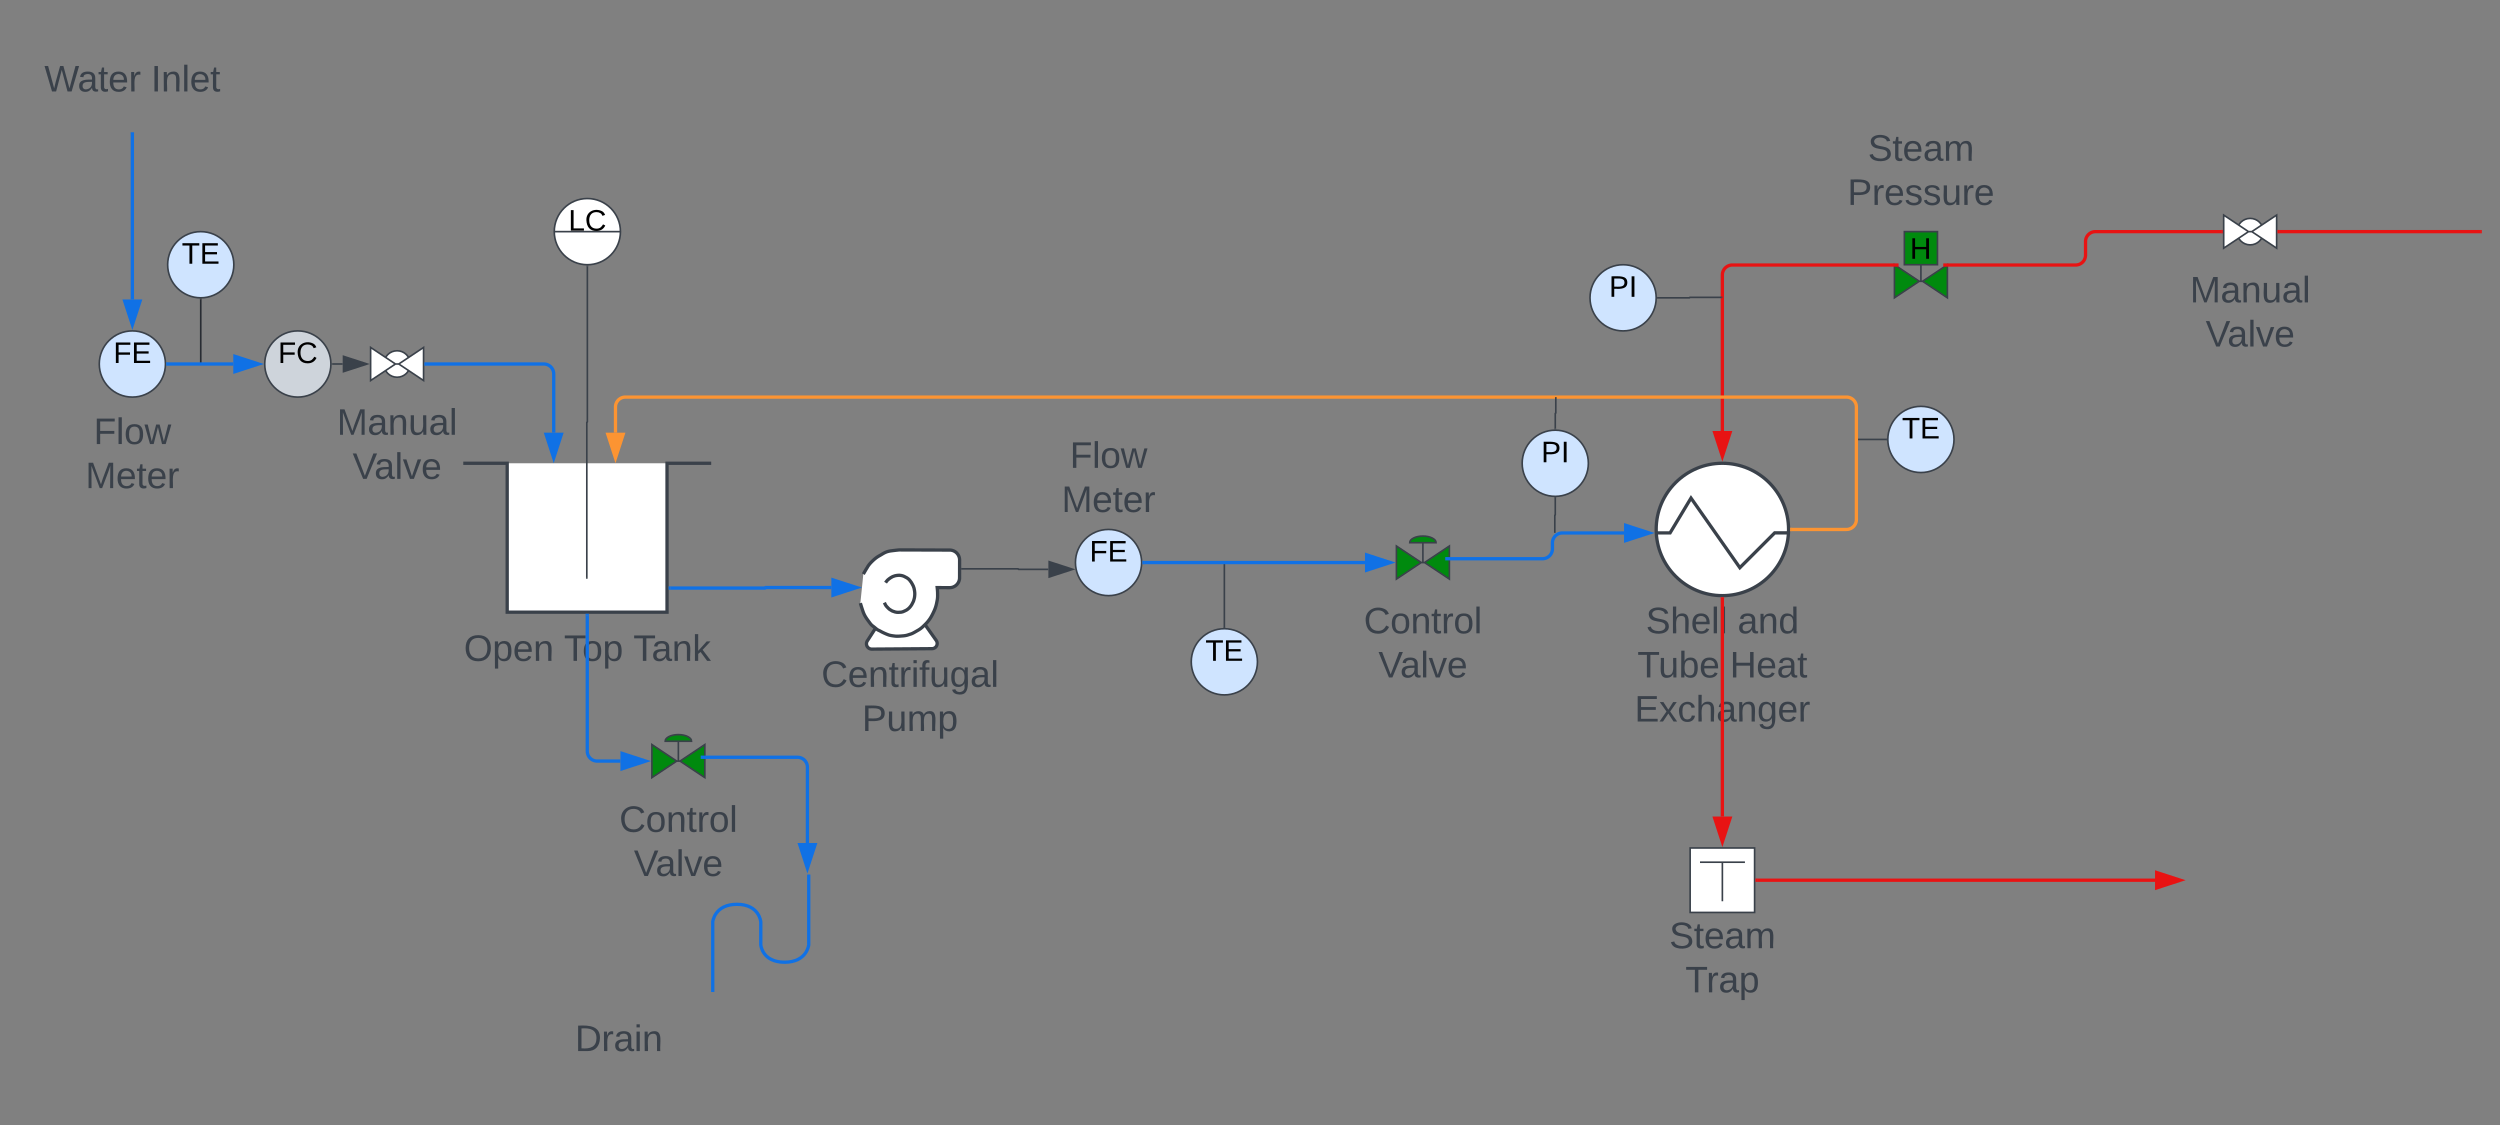 <svg xmlns="http://www.w3.org/2000/svg" xmlns:xlink="http://www.w3.org/1999/xlink" xmlns:lucid="lucid" width="1511" height="680"><rect width="100%" height="100%" fill="#808080" stroke="none"/><g transform="translate(-60 -300)" lucid:page-tab-id="0_0"><path d="M589.12 679.77l-4.9 7.56a3.23 3.23 0 0 0 2.74 5l36.36-.28a3.14 3.14 0 0 0 2.54-4.94l-6.62-9.35a.44.44 0 0 0-.48-.17l-.3.1" stroke="#3a414a" stroke-width="2" fill="#fff"/><path d="M581.8 647s1.38-2.45 1.98-3.4c.66-.97.72-1.5 2.4-3.37 1.74-1.8 3.3-3.24 5.52-4.44 2.28-1.27 3.54-2.47 7.2-2.9 3.66-.47 4.74-.53 4.74-.53l30.36.1a6 6 0 0 1 5.98 6.02l-.02 10.73a6 6 0 0 1-6.02 5.97l-7.5-.03s.24 2.1.24 3.36c0 1.32.12 2.64-.3 4.62-.36 1.98-.72 3.72-1.8 6.12s-2.1 4.2-2.88 5.22c-.78 1.07-1.32 1.8-2.94 3.35-1.62 1.62-2.58 2.4-4.44 3.42-1.86 1.08-2.94 1.74-4.26 2.1-1.38.42-1.8.72-3.96.96-2.16.18-3.54.3-4.98.18-1.44-.17-3.06-.35-4.32-.83-1.32-.48-3.48-1.44-4.68-2.16-1.26-.7-1.38-.47-3.06-1.9-1.68-1.45-2.1-1.33-3.54-3.37-1.5-1.98-2.88-3.84-3.72-6.12-.84-2.27-1.8-5.57-1.8-5.57" stroke="#3a414a" stroke-width="2" fill="#fff"/><path d="M595.24 652.17s.6-.96 1.14-1.5c.6-.54 1.26-1.08 2.04-1.56.78-.47 1.44-.83 2.4-1.07 1.02-.3 2.7-.36 2.7-.36s1.86.12 2.88.66c1.08.48 2.46 1.2 3.36 2.28.9 1.15 1.2 1.57 1.62 2.4.48.9.78 1.4 1.08 2.53.24 1.14.42 2.16.42 2.76 0 .65.06 1.07-.06 1.97-.18.96-.06 1.14-.42 2.1-.3.96-.24 1.08-.84 2.1-.54 1.02-.6 1.26-1.2 1.98-.66.78-.84 1.08-1.56 1.62-.78.54-.96.78-2.04 1.2-1.08.48-1.26.6-2.1.72-.78.1-1.14.1-1.86.1-.78-.05-.96 0-1.8-.23-.78-.24-1.74-.6-1.74-.6s-.6-.3-1.2-.72-.66-.36-1.38-1.14c-.72-.83-1.02-.9-1.62-2.03l-.54-1.14" stroke="#3a414a" stroke-width="2" fill="#fff"/><use xlink:href="#a" transform="matrix(1,0,0,1,550,697.369) translate(6.42 17.778)"/><use xlink:href="#b" transform="matrix(1,0,0,1,550,697.369) translate(31.019 44.444)"/><path d="M1141 620c0 22.08-17.92 40-40 40s-40-17.92-40-40 17.92-40 40-40 40 17.92 40 40z" stroke="#3a414a" stroke-width="2" fill="#fff"/><path d="M1061 622.08h8.4l12.64-21.04 29.52 42.08 21.04-21.04h8.4" stroke="#3a414a" stroke-width="2" fill="none"/><use xlink:href="#c" transform="matrix(1,0,0,1,1031,665) translate(23.765 17.778)"/><use xlink:href="#d" transform="matrix(1,0,0,1,1031,665) translate(79.198 17.778)"/><use xlink:href="#e" transform="matrix(1,0,0,1,1031,665) translate(18.611 44.444)"/><use xlink:href="#f" transform="matrix(1,0,0,1,1031,665) translate(74.537 44.444)"/><use xlink:href="#g" transform="matrix(1,0,0,1,1031,665) translate(16.944 71.111)"/><path d="M340 580h26.55v90h96.6v-90h26.7" stroke="#3a414a" stroke-width="2" fill="#fff"/><use xlink:href="#h" transform="matrix(1,0,0,1,310,675) translate(30.37 24.444)"/><use xlink:href="#i" transform="matrix(1,0,0,1,310,675) translate(90.864 24.444)"/><use xlink:href="#j" transform="matrix(1,0,0,1,310,675) translate(132.778 24.444)"/><path d="M490 828h60v72h-60z" fill-opacity="0"/><path d="M490.78 899.57v-42.4s1.02-10.6 14.64-10.6c13.56 0 14.4 10.6 14.4 10.6v13.9s.78 10.5 14.4 10.5c13.56 0 14.58-10.5 14.58-10.5v-42.5" stroke="#1071e5" stroke-width="2" fill-opacity="0"/><path d="M1081.52 812.52h38.96v38.96h-38.96v-38.96zM1087.48 821.12h27.16M1101 821.12v23.6" stroke="#3a414a" fill="#fff"/><path d="M900 626a6 6 0 0 1 6-6h28a6 6 0 0 1 6 6v28a6 6 0 0 1-6 6h-28a6 6 0 0 1-6-6z" fill="none"/><path d="M904 630v20l15-10zm15 10h2zm2 0l15-10v20zM920 640v-12m-8 0c0-2.2 3.58-4 8-4s8 1.8 8 4z" stroke="#3a414a" fill="#008a0e"/><use xlink:href="#k" transform="matrix(1,0,0,1,880,665) translate(4.29 17.778)"/><use xlink:href="#l" transform="matrix(1,0,0,1,880,665) translate(13.086 44.444)"/><path d="M376 906a6 6 0 0 1 6-6h104a6 6 0 0 1 6 6v48a6 6 0 0 1-6 6H382a6 6 0 0 1-6-6z" stroke="#000" stroke-opacity="0" fill="#fff" fill-opacity="0"/><use xlink:href="#m" transform="matrix(1,0,0,1,381,905) translate(26.549 30.278)"/><path d="M1061 856.33a6 6 0 0 1 6-6h68a6 6 0 0 1 6 6v51.34a6 6 0 0 1-6 6h-68a6 6 0 0 1-6-6z" stroke="#000" stroke-opacity="0" fill="#fff" fill-opacity="0"/><use xlink:href="#n" transform="matrix(1,0,0,1,1066,855.333) translate(2.932 17.778)"/><use xlink:href="#o" transform="matrix(1,0,0,1,1066,855.333) translate(12.623 44.444)"/><path d="M1121.98 832h240.52" stroke="#e81313" stroke-width="2" fill="none"/><path d="M1122 833H1121v-2h1.03z" stroke="#e81313" stroke-width=".05" fill="#e81313"/><path d="M1377.76 832l-14.26 4.64v-9.28z" stroke="#e81313" stroke-width="2" fill="#e81313"/><path d="M465.15 655.42h57.25a.15.15 0 0 0 .16-.15.15.15 0 0 1 .15-.16h39.77" stroke="#1071e5" stroke-width="2" fill="none"/><path d="M465.18 656.42h-1.03v-2h1.03z" stroke="#1071e5" stroke-width=".05" fill="#1071e5"/><path d="M577.73 655.1l-14.26 4.65v-9.27z" stroke="#1071e5" stroke-width="2" fill="#1071e5"/><path d="M1101 662v131.52" stroke="#e81313" stroke-width="2" fill="none"/><path d="M1101 661l1-.03v1.06h-2v-1.1z" stroke="#e81313" stroke-width=".05" fill="#e81313"/><path d="M1101 808.78l-4.64-14.26h9.28z" stroke="#e81313" stroke-width="2" fill="#e81313"/><path d="M80 326a6 6 0 0 1 6-6h108a6 6 0 0 1 6 6v48a6 6 0 0 1-6 6H86a6 6 0 0 1-6-6z" stroke="#000" stroke-opacity="0" fill="#fff" fill-opacity="0"/><use xlink:href="#p" transform="matrix(1,0,0,1,85,325) translate(1.79 30.278)"/><use xlink:href="#q" transform="matrix(1,0,0,1,85,325) translate(66.296 30.278)"/><path d="M1241 565.6c0-11.05-8.95-20-20-20s-20 8.95-20 20c0 11.04 8.95 20 20 20s20-8.96 20-20z" stroke="#3a414a" fill="#cfe4ff"/><use xlink:href="#r" transform="matrix(1,0,0,1,1206,550.599) translate(3.525 14.4)"/><path d="M820 700c0-11.05-8.95-20-20-20s-20 8.95-20 20 8.95 20 20 20 20-8.95 20-20z" stroke="#3a414a" fill="#cfe4ff"/><use xlink:href="#r" transform="matrix(1,0,0,1,785,685) translate(3.525 14.4)"/><path d="M800 679v-38.5" stroke="#3a414a" fill="none"/><path d="M800.5 679.52l-.52-.02-.48.06V679h1z" stroke="#3a414a" stroke-width=".05" fill="#3a414a"/><path d="M800 640.5v-.5M1200 565.6h-18" stroke="#3a414a" fill="none"/><path d="M1200.5 565.62l.06.48h-.57v-1h.52z" stroke="#3a414a" stroke-width=".05" fill="#3a414a"/><path d="M1182 565.6h-.5" stroke="#3a414a" fill="none"/><path d="M201.33 460c0-11.05-8.95-20-20-20-11.04 0-20 8.95-20 20s8.96 20 20 20c11.05 0 20-8.95 20-20z" stroke="#3a414a" fill="#cfe4ff"/><use xlink:href="#r" transform="matrix(1,0,0,1,166.333,445) translate(3.525 14.4)"/><path d="M1201 446a6 6 0 0 1 6-6h28a6 6 0 0 1 6 6v28a6 6 0 0 1-6 6h-28a6 6 0 0 1-6-6z" fill="none"/><path d="M1205 460v20l15-10zm15 10h2zm2 0l15-10v20zM1221 470v-10zm0-10h-10v-20h20v20z" stroke="#3a414a" fill="#008a0e"/><use xlink:href="#s" transform="matrix(1,0,0,1,1211.8,442) translate(2.525 14.4)"/><path d="M1203.5 460.18H1107a6 6 0 0 0-6 6v94.32M1203.47 460.18h4.03" stroke="#e81313" stroke-width="2" fill="none"/><path d="M1101 575.76l-4.64-14.26h9.28z" stroke="#e81313" stroke-width="2" fill="#e81313"/><path d="M1238.5 460.18h76a6 6 0 0 0 6-6V446a6 6 0 0 1 6-6h76M1238.53 460.18h-4.03" stroke="#e81313" stroke-width="2" fill="none"/><path d="M1403.5 441h-1.03v-2h1.03z" stroke="#e81313" stroke-width=".05" fill="#e81313"/><path d="M1161 380.4a6 6 0 0 1 6-6h108a6 6 0 0 1 6 6v48a6 6 0 0 1-6 6h-108a6 6 0 0 1-6-6z" stroke="#000" stroke-opacity="0" fill="#fff" fill-opacity="0"/><use xlink:href="#n" transform="matrix(1,0,0,1,1166,379.401) translate(22.932 17.778)"/><use xlink:href="#t" transform="matrix(1,0,0,1,1166,379.401) translate(10.617 44.444)"/><path d="M308 520c0 4.42-3.58 8-8 8s-8-3.58-8-8 3.58-8 8-8 8 3.58 8 8" stroke="#3a414a" fill="#fff"/><path d="M284 510v20l15-10zm15 10h2zm2 0l15-10v20z" stroke="#3a414a" fill="#fff"/><use xlink:href="#u" transform="matrix(1,0,0,1,250,545) translate(13.642 17.778)"/><use xlink:href="#l" transform="matrix(1,0,0,1,250,545) translate(23.086 44.444)"/><path d="M317.5 520h71.17a6 6 0 0 1 6 6v35.5" stroke="#1071e5" stroke-width="2" fill="none"/><path d="M317.53 521h-1.03v-2h1.03z" stroke="#1071e5" stroke-width=".05" fill="#1071e5"/><path d="M394.67 576.76l-4.64-14.26h9.27z" stroke="#1071e5" stroke-width="2" fill="#1071e5"/><path d="M140 380.96V481" stroke="#1071e5" stroke-width="2" fill="none"/><path d="M141 381h-2v-1.04h2z" stroke="#1071e5" stroke-width=".05" fill="#1071e5"/><path d="M140 496.26L135.36 482h9.28z" stroke="#1071e5" stroke-width="2" fill="#1071e5"/><path d="M181.33 481v38.5" stroke="#282c33" fill="none"/><path d="M181.83 481h-1v-.52l.53.02.47-.06z" stroke="#282c33" stroke-width=".05" fill="#282c33"/><path d="M181.33 519.5v.5" stroke="#282c33" fill="none"/><path d="M1143 620h33a6 6 0 0 0 6-6v-68a6 6 0 0 0-6-6H438a6 6 0 0 0-6 6v15.5" stroke="#fc9432" stroke-width="2" fill="none"/><path d="M1143.03 621h-1.1l.07-1-.03-1h1.06z" stroke="#fc9432" stroke-width=".05" fill="#fc9432"/><path d="M432 576.76l-4.64-14.26h9.28z" stroke="#fc9432" stroke-width="2" fill="#fc9432"/><path d="M750 640c0-11.05-8.95-20-20-20s-20 8.95-20 20 8.95 20 20 20 20-8.95 20-20z" stroke="#3a414a" fill="#cfe4ff"/><use xlink:href="#v" transform="matrix(1,0,0,1,715,625) translate(3.525 14.4)"/><path d="M160 520c0-11.05-8.95-20-20-20s-20 8.95-20 20 8.95 20 20 20 20-8.95 20-20z" stroke="#3a414a" fill="#cfe4ff"/><use xlink:href="#v" transform="matrix(1,0,0,1,125,505) translate(3.525 14.4)"/><path d="M641.44 643.8h33.88a.15.15 0 0 1 .15.16.15.15 0 0 0 .15.15h18" stroke="#3a414a" fill="none"/><path d="M641.45 644.3h-.5l-.02-1h.52z" stroke="#3a414a" stroke-width=".05" fill="#3a414a"/><path d="M708.4 644.1l-14.27 4.64v-9.27z" stroke="#3a414a" fill="#3a414a"/><path d="M751.5 640H885" stroke="#1071e5" stroke-width="2" fill="none"/><path d="M751.53 641h-1.07l.04-1.02-.12-.98h1.15z" stroke="#1071e5" stroke-width=".05" fill="#1071e5"/><path d="M900.26 640L886 644.64v-9.28z" stroke="#1071e5" stroke-width="2" fill="#1071e5"/><path d="M937.5 637.7h54.8a6 6 0 0 0 6-6v-3.57a6 6 0 0 1 6-6h37.27M937.53 637.7h-4.03" stroke="#1071e5" stroke-width="2" fill="none"/><path d="M1056.84 622.13l-14.27 4.63v-9.27z" stroke="#1071e5" stroke-width="2" fill="#1071e5"/><path d="M260 520c0-11.05-8.95-20-20-20s-20 8.95-20 20 8.95 20 20 20 20-8.95 20-20z" stroke="#3a414a" fill="#ced4db"/><use xlink:href="#w" transform="matrix(1,0,0,1,225,505) translate(3.05 14.4)"/><path d="M161.5 520H201" stroke="#1071e5" stroke-width="2" fill="none"/><path d="M161.53 521h-1.07l.04-1.02-.12-.98h1.15z" stroke="#1071e5" stroke-width=".05" fill="#1071e5"/><path d="M216.26 520L202 524.64v-9.28z" stroke="#1071e5" stroke-width="2" fill="#1071e5"/><path d="M261 520h6.12" stroke="#3a414a" fill="none"/><path d="M261 520.5h-.52l.02-.52-.06-.48h.57z" stroke="#3a414a" stroke-width=".05" fill="#3a414a"/><path d="M281.88 520l-14.26 4.64v-9.28z" stroke="#3a414a" fill="#3a414a"/><path d="M450 746a6 6 0 0 1 6-6h28a6 6 0 0 1 6 6v28a6 6 0 0 1-6 6h-28a6 6 0 0 1-6-6z" fill="none"/><path d="M454 750v20l15-10zm15 10h2zm2 0l15-10v20zM470 760v-12m-8 0c0-2.2 3.58-4 8-4s8 1.8 8 4z" stroke="#3a414a" fill="#008a0e"/><use xlink:href="#k" transform="matrix(1,0,0,1,430,785) translate(4.29 17.778)"/><use xlink:href="#l" transform="matrix(1,0,0,1,430,785) translate(13.086 44.444)"/><path d="M414.95 672v82a6 6 0 0 0 6 6H435" stroke="#1071e5" stroke-width="2" fill="none"/><path d="M415.95 672.03h-2V671h2z" stroke="#1071e5" stroke-width=".05" fill="#1071e5"/><path d="M450.26 760L436 764.64v-9.28z" stroke="#1071e5" stroke-width="2" fill="#1071e5"/><path d="M487.5 757.7H542a6 6 0 0 1 6 6v45.8M487.53 757.7h-4.03" stroke="#1071e5" stroke-width="2" fill="none"/><path d="M548 824.76l-4.64-14.26h9.28z" stroke="#1071e5" stroke-width="2" fill="#1071e5"/><path d="M1020 580c0-11.05-8.95-20-20-20s-20 8.95-20 20 8.95 20 20 20 20-8.95 20-20z" stroke="#3a414a" fill="#cfe4ff"/><use xlink:href="#x" transform="matrix(1,0,0,1,985,565) translate(6.5 14.4)"/><path d="M1000 559v-9.08a.17.17 0 0 1 .17-.17.17.17 0 0 0 .16-.17v-9.08" stroke="#3a414a" fill="none"/><path d="M1000.5 559.52l-.52-.02-.48.06V559h1z" stroke="#3a414a" stroke-width=".05" fill="#3a414a"/><path d="M1000.33 540.5v-.5M1000 601v10.18a.14.14 0 0 1-.14.13.14.14 0 0 0-.13.15v10.18" stroke="#3a414a" fill="none"/><path d="M1000.5 601h-1v-.52l.52.02.48-.06z" stroke="#3a414a" stroke-width=".05" fill="#3a414a"/><path d="M999.73 621.62v.5" stroke="#3a414a" fill="none"/><path d="M1061 480c0-11.05-8.95-20-20-20s-20 8.95-20 20 8.95 20 20 20 20-8.95 20-20z" stroke="#3a414a" fill="#cfe4ff"/><use xlink:href="#x" transform="matrix(1,0,0,1,1026,465) translate(6.5 14.4)"/><path d="M1062 480h19.1a.14.14 0 0 0 .15-.14.14.14 0 0 1 .14-.14h19.1" stroke="#3a414a" fill="none"/><path d="M1062 480.5h-.52l.02-.52-.06-.48h.57z" stroke="#3a414a" stroke-width=".05" fill="#3a414a"/><path d="M1100.5 479.72h.5" stroke="#3a414a" fill="none"/><path d="M1428 440c0 4.42-3.58 8-8 8s-8-3.58-8-8 3.58-8 8-8 8 3.58 8 8" stroke="#3a414a" fill="#fff"/><path d="M1404 430v20l15-10zm15 10h2zm2 0l15-10v20z" stroke="#3a414a" fill="#fff"/><use xlink:href="#u" transform="matrix(1,0,0,1,1370,465) translate(13.642 17.778)"/><use xlink:href="#l" transform="matrix(1,0,0,1,1370,465) translate(23.086 44.444)"/><path d="M1437.5 440H1559" stroke="#e81313" stroke-width="2" fill="none"/><path d="M1437.53 441h-1.03v-2h1.03z" stroke="#e81313" stroke-width=".05" fill="#e81313"/><path d="M1558.97 440h1.03" stroke="#e81313" stroke-width="2" fill="none"/><path d="M435 440c0-11.05-8.95-20-20-20s-20 8.95-20 20 8.95 20 20 20 20-8.95 20-20zM395 440h40" stroke="#3a414a" fill="#fff"/><g><use xlink:href="#y" transform="matrix(1,0,0,1,400,425) translate(3.525 14.4)"/></g><path d="M680 566a6 6 0 0 1 6-6h88a6 6 0 0 1 6 6v48a6 6 0 0 1-6 6h-88a6 6 0 0 1-6-6z" stroke="#000" stroke-opacity="0" fill="#fff" fill-opacity="0"/><g><use xlink:href="#z" transform="matrix(1,0,0,1,685,565) translate(21.636 17.778)"/><use xlink:href="#A" transform="matrix(1,0,0,1,685,565) translate(16.667 44.444)"/></g><path d="M90 551.6a6 6 0 0 1 6-6h88a6 6 0 0 1 6 6v48a6 6 0 0 1-6 6H96a6 6 0 0 1-6-6z" stroke="#000" stroke-opacity="0" fill="#fff" fill-opacity="0"/><g><use xlink:href="#z" transform="matrix(1,0,0,1,95,550.599) translate(21.636 17.778)"/><use xlink:href="#A" transform="matrix(1,0,0,1,95,550.599) translate(16.667 44.444)"/></g><path d="M415 461v93.97a.17.17 0 0 1-.17.17.17.17 0 0 0-.16.17v93.98" stroke="#3a414a" fill="none"/><path d="M415.5 461h-1v-.52l.52.02.48-.06z" stroke="#3a414a" stroke-width=".05" fill="#3a414a"/><path d="M414.67 649.26v.52" stroke="#3a414a" fill="none"/><defs><path fill="#3a414a" d="M212-179c-10-28-35-45-73-45-59 0-87 40-87 99 0 60 29 101 89 101 43 0 62-24 78-52l27 14C228-24 195 4 139 4 59 4 22-46 18-125c-6-104 99-153 187-111 19 9 31 26 39 46" id="B"/><path fill="#3a414a" d="M100-194c63 0 86 42 84 106H49c0 40 14 67 53 68 26 1 43-12 49-29l28 8c-11 28-37 45-77 45C44 4 14-33 15-96c1-61 26-98 85-98zm52 81c6-60-76-77-97-28-3 7-6 17-6 28h103" id="C"/><path fill="#3a414a" d="M117-194c89-4 53 116 60 194h-32v-121c0-31-8-49-39-48C34-167 62-67 57 0H25l-1-190h30c1 10-1 24 2 32 11-22 29-35 61-36" id="D"/><path fill="#3a414a" d="M59-47c-2 24 18 29 38 22v24C64 9 27 4 27-40v-127H5v-23h24l9-43h21v43h35v23H59v120" id="E"/><path fill="#3a414a" d="M114-163C36-179 61-72 57 0H25l-1-190h30c1 12-1 29 2 39 6-27 23-49 58-41v29" id="F"/><path fill="#3a414a" d="M24-231v-30h32v30H24zM24 0v-190h32V0H24" id="G"/><path fill="#3a414a" d="M101-234c-31-9-42 10-38 44h38v23H63V0H32v-167H5v-23h27c-7-52 17-82 69-68v24" id="H"/><path fill="#3a414a" d="M84 4C-5 8 30-112 23-190h32v120c0 31 7 50 39 49 72-2 45-101 50-169h31l1 190h-30c-1-10 1-25-2-33-11 22-28 36-60 37" id="I"/><path fill="#3a414a" d="M177-190C167-65 218 103 67 71c-23-6-38-20-44-43l32-5c15 47 100 32 89-28v-30C133-14 115 1 83 1 29 1 15-40 15-95c0-56 16-97 71-98 29-1 48 16 59 35 1-10 0-23 2-32h30zM94-22c36 0 50-32 50-73 0-42-14-75-50-75-39 0-46 34-46 75s6 73 46 73" id="J"/><path fill="#3a414a" d="M141-36C126-15 110 5 73 4 37 3 15-17 15-53c-1-64 63-63 125-63 3-35-9-54-41-54-24 1-41 7-42 31l-33-3c5-37 33-52 76-52 45 0 72 20 72 64v82c-1 20 7 32 28 27v20c-31 9-61-2-59-35zM48-53c0 20 12 33 32 33 41-3 63-29 60-74-43 2-92-5-92 41" id="K"/><path fill="#3a414a" d="M24 0v-261h32V0H24" id="L"/><g id="a"><use transform="matrix(0.062,0,0,0.062,0,0)" xlink:href="#B"/><use transform="matrix(0.062,0,0,0.062,15.988,0)" xlink:href="#C"/><use transform="matrix(0.062,0,0,0.062,28.333,0)" xlink:href="#D"/><use transform="matrix(0.062,0,0,0.062,40.679,0)" xlink:href="#E"/><use transform="matrix(0.062,0,0,0.062,46.852,0)" xlink:href="#F"/><use transform="matrix(0.062,0,0,0.062,54.198,0)" xlink:href="#G"/><use transform="matrix(0.062,0,0,0.062,59.074,0)" xlink:href="#H"/><use transform="matrix(0.062,0,0,0.062,65.247,0)" xlink:href="#I"/><use transform="matrix(0.062,0,0,0.062,77.593,0)" xlink:href="#J"/><use transform="matrix(0.062,0,0,0.062,89.938,0)" xlink:href="#K"/><use transform="matrix(0.062,0,0,0.062,102.284,0)" xlink:href="#L"/></g><path fill="#3a414a" d="M30-248c87 1 191-15 191 75 0 78-77 80-158 76V0H30v-248zm33 125c57 0 124 11 124-50 0-59-68-47-124-48v98" id="M"/><path fill="#3a414a" d="M210-169c-67 3-38 105-44 169h-31v-121c0-29-5-50-35-48C34-165 62-65 56 0H25l-1-190h30c1 10-1 24 2 32 10-44 99-50 107 0 11-21 27-35 58-36 85-2 47 119 55 194h-31v-121c0-29-5-49-35-48" id="N"/><path fill="#3a414a" d="M115-194c55 1 70 41 70 98S169 2 115 4C84 4 66-9 55-30l1 105H24l-1-265h31l2 30c10-21 28-34 59-34zm-8 174c40 0 45-34 45-75s-6-73-45-74c-42 0-51 32-51 76 0 43 10 73 51 73" id="O"/><g id="b"><use transform="matrix(0.062,0,0,0.062,0,0)" xlink:href="#M"/><use transform="matrix(0.062,0,0,0.062,14.815,0)" xlink:href="#I"/><use transform="matrix(0.062,0,0,0.062,27.16,0)" xlink:href="#N"/><use transform="matrix(0.062,0,0,0.062,45.617,0)" xlink:href="#O"/></g><path fill="#3a414a" d="M185-189c-5-48-123-54-124 2 14 75 158 14 163 119 3 78-121 87-175 55-17-10-28-26-33-46l33-7c5 56 141 63 141-1 0-78-155-14-162-118-5-82 145-84 179-34 5 7 8 16 11 25" id="P"/><path fill="#3a414a" d="M106-169C34-169 62-67 57 0H25v-261h32l-1 103c12-21 28-36 61-36 89 0 53 116 60 194h-32v-121c2-32-8-49-39-48" id="Q"/><g id="c"><use transform="matrix(0.062,0,0,0.062,0,0)" xlink:href="#P"/><use transform="matrix(0.062,0,0,0.062,14.815,0)" xlink:href="#Q"/><use transform="matrix(0.062,0,0,0.062,27.16,0)" xlink:href="#C"/><use transform="matrix(0.062,0,0,0.062,39.506,0)" xlink:href="#L"/><use transform="matrix(0.062,0,0,0.062,44.383,0)" xlink:href="#L"/></g><path fill="#3a414a" d="M85-194c31 0 48 13 60 33l-1-100h32l1 261h-30c-2-10 0-23-3-31C134-8 116 4 85 4 32 4 16-35 15-94c0-66 23-100 70-100zm9 24c-40 0-46 34-46 75 0 40 6 74 45 74 42 0 51-32 51-76 0-42-9-74-50-73" id="R"/><g id="d"><use transform="matrix(0.062,0,0,0.062,0,0)" xlink:href="#K"/><use transform="matrix(0.062,0,0,0.062,12.346,0)" xlink:href="#D"/><use transform="matrix(0.062,0,0,0.062,24.691,0)" xlink:href="#R"/></g><path fill="#3a414a" d="M127-220V0H93v-220H8v-28h204v28h-85" id="S"/><path fill="#3a414a" d="M115-194c53 0 69 39 70 98 0 66-23 100-70 100C84 3 66-7 56-30L54 0H23l1-261h32v101c10-23 28-34 59-34zm-8 174c40 0 45-34 45-75 0-40-5-75-45-74-42 0-51 32-51 76 0 43 10 73 51 73" id="T"/><g id="e"><use transform="matrix(0.062,0,0,0.062,0,0)" xlink:href="#S"/><use transform="matrix(0.062,0,0,0.062,12.716,0)" xlink:href="#I"/><use transform="matrix(0.062,0,0,0.062,25.062,0)" xlink:href="#T"/><use transform="matrix(0.062,0,0,0.062,37.407,0)" xlink:href="#C"/></g><path fill="#3a414a" d="M197 0v-115H63V0H30v-248h33v105h134v-105h34V0h-34" id="U"/><g id="f"><use transform="matrix(0.062,0,0,0.062,0,0)" xlink:href="#U"/><use transform="matrix(0.062,0,0,0.062,15.988,0)" xlink:href="#C"/><use transform="matrix(0.062,0,0,0.062,28.333,0)" xlink:href="#K"/><use transform="matrix(0.062,0,0,0.062,40.679,0)" xlink:href="#E"/></g><path fill="#3a414a" d="M30 0v-248h187v28H63v79h144v27H63v87h162V0H30" id="V"/><path fill="#3a414a" d="M141 0L90-78 38 0H4l68-98-65-92h35l48 74 47-74h35l-64 92 68 98h-35" id="W"/><path fill="#3a414a" d="M96-169c-40 0-48 33-48 73s9 75 48 75c24 0 41-14 43-38l32 2c-6 37-31 61-74 61-59 0-76-41-82-99-10-93 101-131 147-64 4 7 5 14 7 22l-32 3c-4-21-16-35-41-35" id="X"/><g id="g"><use transform="matrix(0.062,0,0,0.062,0,0)" xlink:href="#V"/><use transform="matrix(0.062,0,0,0.062,14.815,0)" xlink:href="#W"/><use transform="matrix(0.062,0,0,0.062,25.926,0)" xlink:href="#X"/><use transform="matrix(0.062,0,0,0.062,37.037,0)" xlink:href="#Q"/><use transform="matrix(0.062,0,0,0.062,49.383,0)" xlink:href="#K"/><use transform="matrix(0.062,0,0,0.062,61.728,0)" xlink:href="#D"/><use transform="matrix(0.062,0,0,0.062,74.074,0)" xlink:href="#J"/><use transform="matrix(0.062,0,0,0.062,86.42,0)" xlink:href="#C"/><use transform="matrix(0.062,0,0,0.062,98.765,0)" xlink:href="#F"/></g><path fill="#3a414a" d="M140-251c81 0 123 46 123 126C263-46 219 4 140 4 59 4 17-45 17-125s42-126 123-126zm0 227c63 0 89-41 89-101s-29-99-89-99c-61 0-89 39-89 99S79-25 140-24" id="Y"/><g id="h"><use transform="matrix(0.062,0,0,0.062,0,0)" xlink:href="#Y"/><use transform="matrix(0.062,0,0,0.062,17.284,0)" xlink:href="#O"/><use transform="matrix(0.062,0,0,0.062,29.63,0)" xlink:href="#C"/><use transform="matrix(0.062,0,0,0.062,41.975,0)" xlink:href="#D"/></g><path fill="#3a414a" d="M100-194c62-1 85 37 85 99 1 63-27 99-86 99S16-35 15-95c0-66 28-99 85-99zM99-20c44 1 53-31 53-75 0-43-8-75-51-75s-53 32-53 75 10 74 51 75" id="Z"/><g id="i"><use transform="matrix(0.062,0,0,0.062,0,0)" xlink:href="#S"/><use transform="matrix(0.062,0,0,0.062,11.049,0)" xlink:href="#Z"/><use transform="matrix(0.062,0,0,0.062,23.395,0)" xlink:href="#O"/></g><path fill="#3a414a" d="M143 0L79-87 56-68V0H24v-261h32v163l83-92h37l-77 82L181 0h-38" id="aa"/><g id="j"><use transform="matrix(0.062,0,0,0.062,0,0)" xlink:href="#S"/><use transform="matrix(0.062,0,0,0.062,11.049,0)" xlink:href="#K"/><use transform="matrix(0.062,0,0,0.062,23.395,0)" xlink:href="#D"/><use transform="matrix(0.062,0,0,0.062,35.741,0)" xlink:href="#aa"/></g><g id="k"><use transform="matrix(0.062,0,0,0.062,0,0)" xlink:href="#B"/><use transform="matrix(0.062,0,0,0.062,15.988,0)" xlink:href="#Z"/><use transform="matrix(0.062,0,0,0.062,28.333,0)" xlink:href="#D"/><use transform="matrix(0.062,0,0,0.062,40.679,0)" xlink:href="#E"/><use transform="matrix(0.062,0,0,0.062,46.852,0)" xlink:href="#F"/><use transform="matrix(0.062,0,0,0.062,54.198,0)" xlink:href="#Z"/><use transform="matrix(0.062,0,0,0.062,66.543,0)" xlink:href="#L"/></g><path fill="#3a414a" d="M137 0h-34L2-248h35l83 218 83-218h36" id="ab"/><path fill="#3a414a" d="M108 0H70L1-190h34L89-25l56-165h34" id="ac"/><g id="l"><use transform="matrix(0.062,0,0,0.062,0,0)" xlink:href="#ab"/><use transform="matrix(0.062,0,0,0.062,13.148,0)" xlink:href="#K"/><use transform="matrix(0.062,0,0,0.062,25.494,0)" xlink:href="#L"/><use transform="matrix(0.062,0,0,0.062,30.37,0)" xlink:href="#ac"/><use transform="matrix(0.062,0,0,0.062,41.481,0)" xlink:href="#C"/></g><path fill="#3a414a" d="M30-248c118-7 216 8 213 122C240-48 200 0 122 0H30v-248zM63-27c89 8 146-16 146-99s-60-101-146-95v194" id="ad"/><g id="m"><use transform="matrix(0.062,0,0,0.062,0,0)" xlink:href="#ad"/><use transform="matrix(0.062,0,0,0.062,15.988,0)" xlink:href="#F"/><use transform="matrix(0.062,0,0,0.062,23.333,0)" xlink:href="#K"/><use transform="matrix(0.062,0,0,0.062,35.679,0)" xlink:href="#G"/><use transform="matrix(0.062,0,0,0.062,40.556,0)" xlink:href="#D"/></g><g id="n"><use transform="matrix(0.062,0,0,0.062,0,0)" xlink:href="#P"/><use transform="matrix(0.062,0,0,0.062,14.815,0)" xlink:href="#E"/><use transform="matrix(0.062,0,0,0.062,20.988,0)" xlink:href="#C"/><use transform="matrix(0.062,0,0,0.062,33.333,0)" xlink:href="#K"/><use transform="matrix(0.062,0,0,0.062,45.679,0)" xlink:href="#N"/></g><g id="o"><use transform="matrix(0.062,0,0,0.062,0,0)" xlink:href="#S"/><use transform="matrix(0.062,0,0,0.062,12.716,0)" xlink:href="#F"/><use transform="matrix(0.062,0,0,0.062,20.062,0)" xlink:href="#K"/><use transform="matrix(0.062,0,0,0.062,32.407,0)" xlink:href="#O"/></g><path fill="#3a414a" d="M266 0h-40l-56-210L115 0H75L2-248h35L96-30l15-64 43-154h32l59 218 59-218h35" id="ae"/><g id="p"><use transform="matrix(0.062,0,0,0.062,0,0)" xlink:href="#ae"/><use transform="matrix(0.062,0,0,0.062,20.123,0)" xlink:href="#K"/><use transform="matrix(0.062,0,0,0.062,32.469,0)" xlink:href="#E"/><use transform="matrix(0.062,0,0,0.062,38.642,0)" xlink:href="#C"/><use transform="matrix(0.062,0,0,0.062,50.988,0)" xlink:href="#F"/></g><path fill="#3a414a" d="M33 0v-248h34V0H33" id="af"/><g id="q"><use transform="matrix(0.062,0,0,0.062,0,0)" xlink:href="#af"/><use transform="matrix(0.062,0,0,0.062,6.173,0)" xlink:href="#D"/><use transform="matrix(0.062,0,0,0.062,18.519,0)" xlink:href="#L"/><use transform="matrix(0.062,0,0,0.062,23.395,0)" xlink:href="#C"/><use transform="matrix(0.062,0,0,0.062,35.741,0)" xlink:href="#E"/></g><path d="M127-220V0H93v-220H8v-28h204v28h-85" id="ag"/><path d="M30 0v-248h187v28H63v79h144v27H63v87h162V0H30" id="ah"/><g id="r"><use transform="matrix(0.05,0,0,0.05,0,0)" xlink:href="#ag"/><use transform="matrix(0.05,0,0,0.05,10.95,0)" xlink:href="#ah"/></g><path d="M197 0v-115H63V0H30v-248h33v105h134v-105h34V0h-34" id="ai"/><use transform="matrix(0.05,0,0,0.05,0,0)" xlink:href="#ai" id="s"/><path fill="#3a414a" d="M135-143c-3-34-86-38-87 0 15 53 115 12 119 90S17 21 10-45l28-5c4 36 97 45 98 0-10-56-113-15-118-90-4-57 82-63 122-42 12 7 21 19 24 35" id="aj"/><g id="t"><use transform="matrix(0.062,0,0,0.062,0,0)" xlink:href="#M"/><use transform="matrix(0.062,0,0,0.062,14.815,0)" xlink:href="#F"/><use transform="matrix(0.062,0,0,0.062,22.16,0)" xlink:href="#C"/><use transform="matrix(0.062,0,0,0.062,34.506,0)" xlink:href="#aj"/><use transform="matrix(0.062,0,0,0.062,45.617,0)" xlink:href="#aj"/><use transform="matrix(0.062,0,0,0.062,56.728,0)" xlink:href="#I"/><use transform="matrix(0.062,0,0,0.062,69.074,0)" xlink:href="#F"/><use transform="matrix(0.062,0,0,0.062,76.42,0)" xlink:href="#C"/></g><path fill="#3a414a" d="M240 0l2-218c-23 76-54 145-80 218h-23L58-218 59 0H30v-248h44l77 211c21-75 51-140 76-211h43V0h-30" id="ak"/><g id="u"><use transform="matrix(0.062,0,0,0.062,0,0)" xlink:href="#ak"/><use transform="matrix(0.062,0,0,0.062,18.457,0)" xlink:href="#K"/><use transform="matrix(0.062,0,0,0.062,30.802,0)" xlink:href="#D"/><use transform="matrix(0.062,0,0,0.062,43.148,0)" xlink:href="#I"/><use transform="matrix(0.062,0,0,0.062,55.494,0)" xlink:href="#K"/><use transform="matrix(0.062,0,0,0.062,67.84,0)" xlink:href="#L"/></g><path d="M63-220v92h138v28H63V0H30v-248h175v28H63" id="al"/><g id="v"><use transform="matrix(0.05,0,0,0.05,0,0)" xlink:href="#al"/><use transform="matrix(0.05,0,0,0.05,10.95,0)" xlink:href="#ah"/></g><path d="M212-179c-10-28-35-45-73-45-59 0-87 40-87 99 0 60 29 101 89 101 43 0 62-24 78-52l27 14C228-24 195 4 139 4 59 4 22-46 18-125c-6-104 99-153 187-111 19 9 31 26 39 46" id="am"/><g id="w"><use transform="matrix(0.05,0,0,0.05,0,0)" xlink:href="#al"/><use transform="matrix(0.05,0,0,0.05,10.95,0)" xlink:href="#am"/></g><path d="M30-248c87 1 191-15 191 75 0 78-77 80-158 76V0H30v-248zm33 125c57 0 124 11 124-50 0-59-68-47-124-48v98" id="an"/><path d="M33 0v-248h34V0H33" id="ao"/><g id="x"><use transform="matrix(0.05,0,0,0.05,0,0)" xlink:href="#an"/><use transform="matrix(0.05,0,0,0.05,12,0)" xlink:href="#ao"/></g><path d="M30 0v-248h33v221h125V0H30" id="ap"/><g id="y"><use transform="matrix(0.05,0,0,0.05,0,0)" xlink:href="#ap"/><use transform="matrix(0.05,0,0,0.05,10,0)" xlink:href="#am"/></g><path fill="#3a414a" d="M63-220v92h138v28H63V0H30v-248h175v28H63" id="aq"/><path fill="#3a414a" d="M206 0h-36l-40-164L89 0H53L-1-190h32L70-26l43-164h34l41 164 42-164h31" id="ar"/><g id="z"><use transform="matrix(0.062,0,0,0.062,0,0)" xlink:href="#aq"/><use transform="matrix(0.062,0,0,0.062,13.519,0)" xlink:href="#L"/><use transform="matrix(0.062,0,0,0.062,18.395,0)" xlink:href="#Z"/><use transform="matrix(0.062,0,0,0.062,30.741,0)" xlink:href="#ar"/></g><g id="A"><use transform="matrix(0.062,0,0,0.062,0,0)" xlink:href="#ak"/><use transform="matrix(0.062,0,0,0.062,18.457,0)" xlink:href="#C"/><use transform="matrix(0.062,0,0,0.062,30.802,0)" xlink:href="#E"/><use transform="matrix(0.062,0,0,0.062,36.975,0)" xlink:href="#C"/><use transform="matrix(0.062,0,0,0.062,49.321,0)" xlink:href="#F"/></g></defs></g></svg>